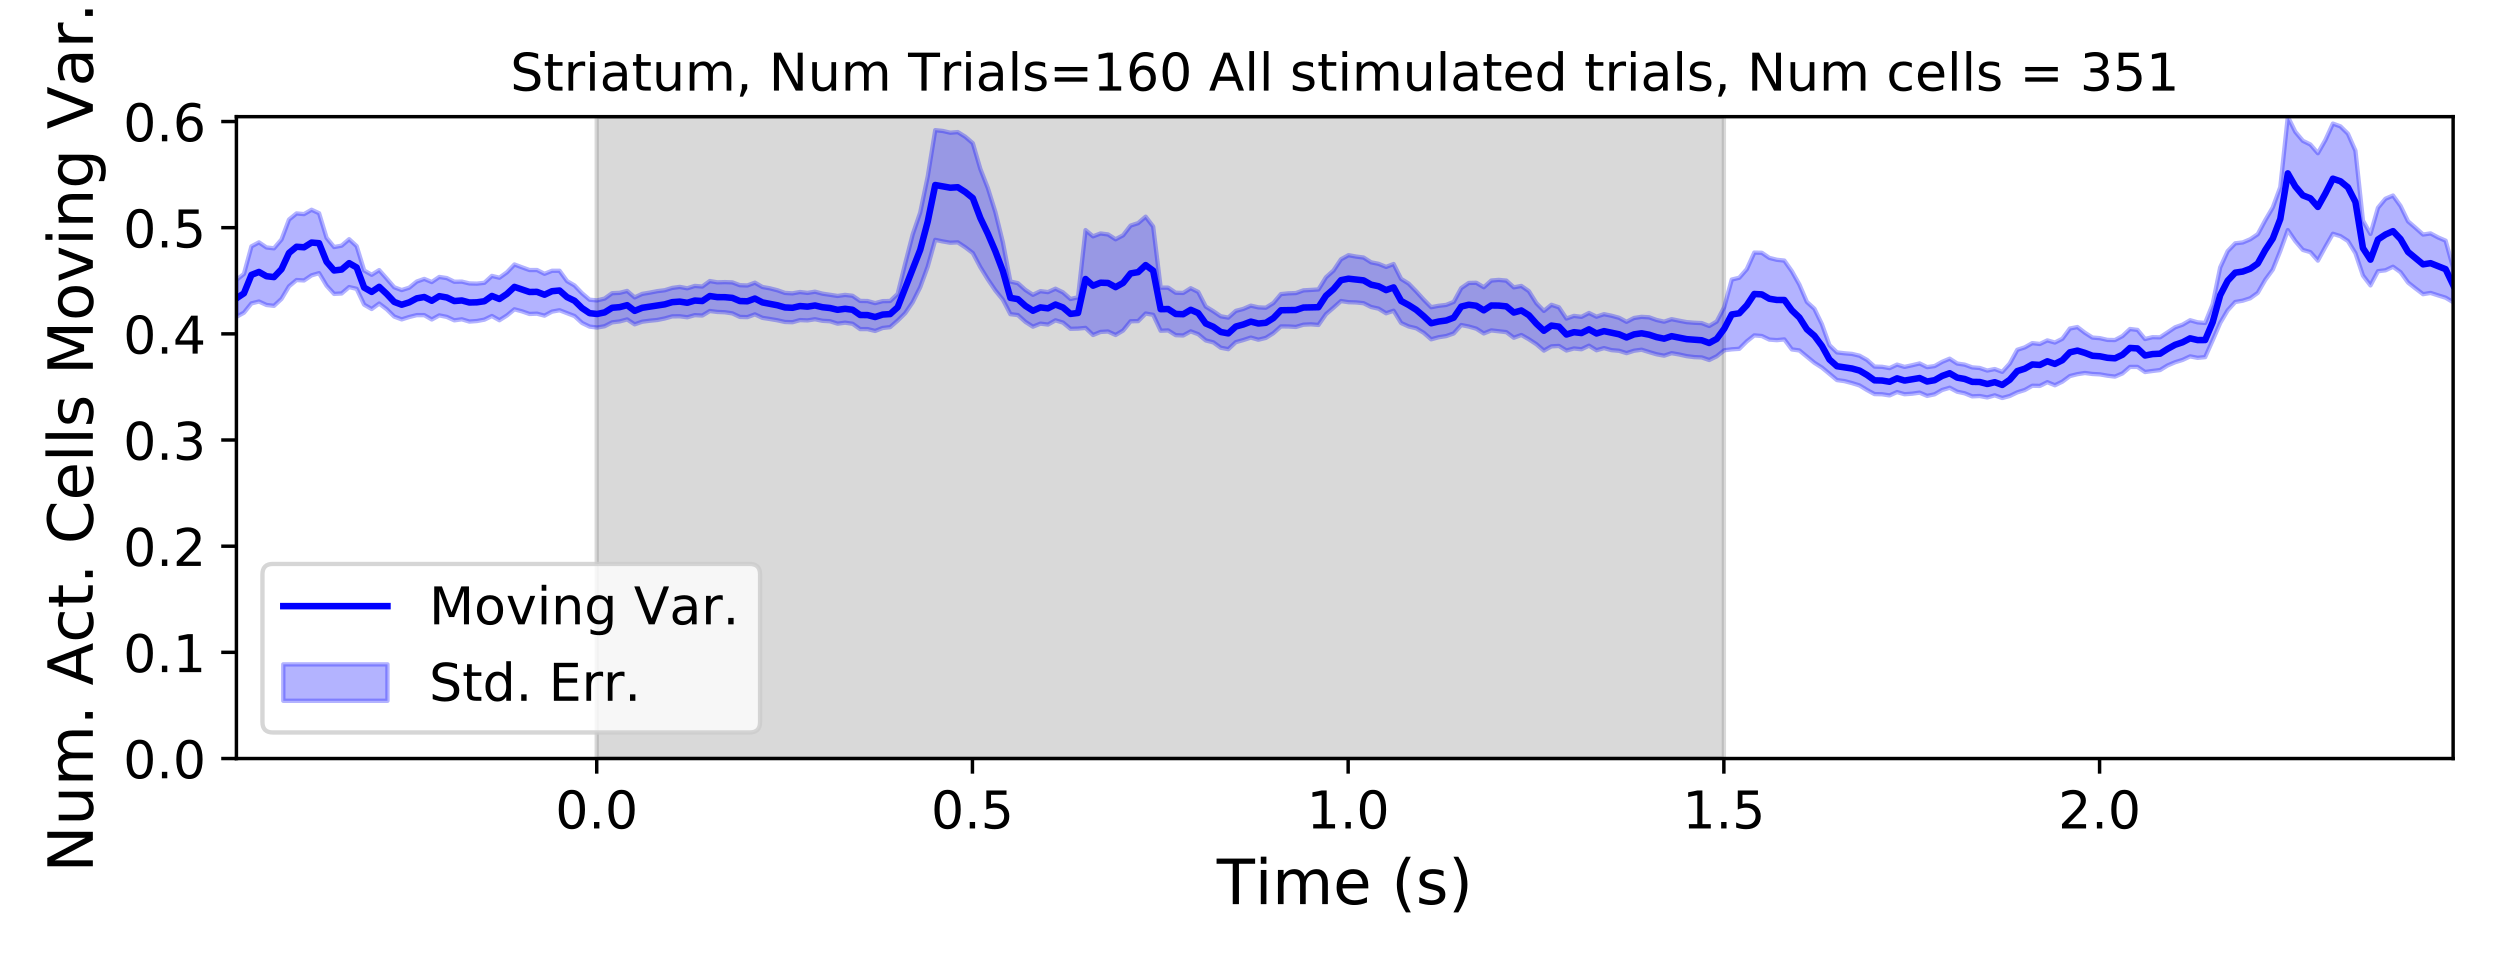<?xml version="1.0" encoding="utf-8" standalone="no"?>
<!DOCTYPE svg PUBLIC "-//W3C//DTD SVG 1.1//EN"
  "http://www.w3.org/Graphics/SVG/1.1/DTD/svg11.dtd">
<!-- Created with matplotlib (https://matplotlib.org/) -->
<svg height="223.2pt" version="1.1" viewBox="0 0 576 223.2" width="576pt" xmlns="http://www.w3.org/2000/svg" xmlns:xlink="http://www.w3.org/1999/xlink">
 <defs>
  <style type="text/css">
*{stroke-linecap:butt;stroke-linejoin:round;}
  </style>
 </defs>
 <g id="figure_1">
  <g id="patch_1">
   <path d="M 0 223.2 
L 576 223.2 
L 576 0 
L 0 0 
z
" style="fill:#ffffff;"/>
  </g>
  <g id="axes_1">
   <g id="patch_2">
    <path d="M 54.47 174.76 
L 565.2 174.76 
L 565.2 26.88 
L 54.47 26.88 
z
" style="fill:#ffffff;"/>
   </g>
   <g id="PolyCollection_1">
    <defs>
     <path d="M 137.485 -48.44 
L 137.485 -196.32 
L 397.178 -196.32 
L 397.178 -48.44 
L 397.178 -48.44 
L 137.485 -48.44 
z
" id="m741a2b5027" style="stroke:#808080;stroke-opacity:0.3;"/>
    </defs>
    <g clip-path="url(#p42aed585c5)">
     <use style="fill:#808080;fill-opacity:0.3;stroke:#808080;stroke-opacity:0.3;" x="0" xlink:href="#m741a2b5027" y="223.2"/>
    </g>
   </g>
   <g id="PolyCollection_2">
    <defs>
     <path d="M 54.47 -158.719 
L 54.47 -150.205 
L 56.201 -151.154 
L 57.933 -153.301 
L 59.664 -153.732 
L 61.395 -152.936 
L 63.126 -152.732 
L 64.858 -154.343 
L 66.589 -157.233 
L 68.32 -158.677 
L 70.052 -158.586 
L 71.783 -159.759 
L 73.514 -160.268 
L 75.245 -157.377 
L 76.977 -155.484 
L 78.708 -155.586 
L 80.439 -157.06 
L 82.171 -156.652 
L 83.902 -153.009 
L 85.633 -152.007 
L 87.364 -153.265 
L 89.096 -151.954 
L 90.827 -150.261 
L 92.558 -149.612 
L 94.29 -150.163 
L 96.021 -150.594 
L 97.752 -150.594 
L 99.483 -149.593 
L 101.215 -150.536 
L 102.946 -150.185 
L 104.677 -149.395 
L 106.409 -149.632 
L 108.14 -149.108 
L 109.871 -149.236 
L 111.603 -149.553 
L 113.334 -150.393 
L 115.065 -149.42 
L 116.796 -150.509 
L 118.528 -151.935 
L 120.259 -151.469 
L 121.99 -150.866 
L 123.722 -150.926 
L 125.453 -150.478 
L 127.184 -151.403 
L 128.915 -151.718 
L 130.647 -151.049 
L 132.378 -150.378 
L 134.109 -148.79 
L 135.841 -147.949 
L 137.572 -147.737 
L 139.303 -148.037 
L 141.034 -148.929 
L 142.766 -149.141 
L 144.497 -149.606 
L 146.228 -148.473 
L 147.96 -149.078 
L 149.691 -149.305 
L 151.422 -149.472 
L 153.153 -149.822 
L 154.885 -150.307 
L 156.616 -150.325 
L 158.347 -150.103 
L 160.079 -150.588 
L 161.81 -150.502 
L 163.541 -151.543 
L 165.272 -151.329 
L 167.004 -151.256 
L 168.735 -150.996 
L 170.466 -150.182 
L 172.198 -150.132 
L 173.929 -150.765 
L 175.66 -149.968 
L 177.391 -149.696 
L 179.123 -149.404 
L 180.854 -149.017 
L 182.585 -148.96 
L 184.317 -149.454 
L 186.048 -149.378 
L 187.779 -149.647 
L 189.51 -149.286 
L 191.242 -149.183 
L 192.973 -148.626 
L 194.704 -148.851 
L 196.436 -148.606 
L 198.167 -147.381 
L 199.898 -147.371 
L 201.629 -146.951 
L 203.361 -147.631 
L 205.092 -147.831 
L 206.823 -149.335 
L 208.555 -151.037 
L 210.286 -153.57 
L 212.017 -157.026 
L 213.749 -161.775 
L 215.48 -167.937 
L 217.211 -167.574 
L 218.942 -167.274 
L 220.674 -167.36 
L 222.405 -166.22 
L 224.136 -164.902 
L 225.868 -161.65 
L 227.599 -158.835 
L 229.33 -156.275 
L 231.061 -154.151 
L 232.793 -150.815 
L 234.524 -150.603 
L 236.255 -149.044 
L 237.987 -147.933 
L 239.718 -148.633 
L 241.449 -148.42 
L 243.18 -149.396 
L 244.912 -148.878 
L 246.643 -147.442 
L 248.374 -147.49 
L 250.106 -147.651 
L 251.837 -146.017 
L 253.568 -146.721 
L 255.299 -146.819 
L 257.031 -146.02 
L 258.762 -147.046 
L 260.493 -149.182 
L 262.225 -149.215 
L 263.956 -150.963 
L 265.687 -150.666 
L 267.418 -146.996 
L 269.15 -147.07 
L 270.881 -145.978 
L 272.612 -145.903 
L 274.344 -146.85 
L 276.075 -146.201 
L 277.806 -144.764 
L 279.537 -144.327 
L 281.269 -143.079 
L 283 -142.75 
L 284.731 -144.367 
L 286.463 -144.851 
L 288.194 -145.422 
L 289.925 -144.929 
L 291.656 -145.352 
L 293.388 -146.439 
L 295.119 -147.991 
L 296.85 -147.977 
L 298.582 -147.872 
L 300.313 -148.388 
L 302.044 -148.47 
L 303.775 -148.332 
L 305.507 -150.819 
L 307.238 -152.308 
L 308.969 -153.841 
L 310.701 -153.573 
L 312.432 -153.52 
L 314.163 -153.341 
L 315.895 -152.474 
L 317.626 -152.079 
L 319.357 -151.019 
L 321.088 -151.603 
L 322.82 -148.779 
L 324.551 -147.986 
L 326.282 -147.567 
L 328.014 -146.531 
L 329.745 -145.025 
L 331.476 -145.501 
L 333.207 -145.768 
L 334.939 -146.378 
L 336.67 -148.317 
L 338.401 -147.965 
L 340.133 -147.472 
L 341.864 -146.377 
L 343.595 -147.072 
L 345.326 -146.875 
L 347.058 -146.675 
L 348.789 -145.383 
L 350.52 -146.02 
L 352.252 -145.03 
L 353.983 -143.894 
L 355.714 -142.42 
L 357.445 -143.397 
L 359.177 -143.495 
L 360.908 -142.444 
L 362.639 -142.911 
L 364.371 -142.731 
L 366.102 -143.557 
L 367.833 -142.502 
L 369.564 -142.996 
L 371.296 -142.526 
L 373.027 -142.379 
L 374.758 -141.838 
L 376.49 -142.39 
L 378.221 -142.626 
L 379.952 -142.081 
L 381.683 -141.574 
L 383.415 -141.251 
L 385.146 -141.828 
L 386.877 -141.525 
L 388.609 -141.143 
L 390.34 -140.923 
L 392.071 -140.847 
L 393.802 -140.256 
L 395.534 -141.107 
L 397.265 -142.495 
L 398.996 -142.713 
L 400.728 -142.831 
L 402.459 -144.547 
L 404.19 -145.925 
L 405.921 -145.782 
L 407.653 -144.956 
L 409.384 -144.831 
L 411.115 -144.997 
L 412.847 -142.691 
L 414.578 -142.458 
L 416.309 -141.03 
L 418.041 -139.607 
L 419.772 -138.509 
L 421.503 -137.076 
L 423.234 -135.632 
L 424.966 -135.391 
L 426.697 -134.934 
L 428.428 -134.398 
L 430.16 -133.339 
L 431.891 -132.4 
L 433.622 -132.359 
L 435.353 -132.096 
L 437.085 -132.867 
L 438.816 -132.368 
L 440.547 -132.493 
L 442.279 -132.739 
L 444.01 -131.988 
L 445.741 -132.355 
L 447.472 -133.35 
L 449.204 -133.863 
L 450.935 -132.949 
L 452.666 -132.582 
L 454.398 -131.879 
L 456.129 -131.96 
L 457.86 -131.63 
L 459.591 -132.114 
L 461.323 -131.498 
L 463.054 -131.969 
L 464.785 -132.803 
L 466.517 -133.348 
L 468.248 -134.323 
L 469.979 -134.286 
L 471.71 -135.146 
L 473.442 -134.433 
L 475.173 -135.274 
L 476.904 -136.553 
L 478.636 -136.993 
L 480.367 -137.261 
L 482.098 -137.038 
L 483.829 -136.941 
L 485.561 -136.637 
L 487.292 -136.431 
L 489.023 -137.168 
L 490.755 -138.665 
L 492.486 -138.66 
L 494.217 -137.487 
L 495.948 -137.727 
L 497.68 -137.94 
L 499.411 -138.998 
L 501.142 -139.738 
L 502.874 -140.278 
L 504.605 -141.089 
L 506.336 -140.751 
L 508.067 -140.921 
L 509.799 -144.787 
L 511.53 -148.785 
L 513.261 -151.714 
L 514.993 -153.618 
L 516.724 -153.922 
L 518.455 -154.481 
L 520.187 -155.731 
L 521.918 -158.727 
L 523.649 -161.081 
L 525.38 -165.39 
L 527.112 -170.184 
L 528.843 -167.65 
L 530.574 -165.616 
L 532.306 -165.118 
L 534.037 -163.155 
L 535.768 -166.319 
L 537.499 -169.337 
L 539.231 -168.792 
L 540.962 -167.68 
L 542.693 -164.858 
L 544.425 -159.709 
L 546.156 -157.449 
L 547.887 -160.713 
L 549.618 -160.925 
L 551.35 -161.745 
L 553.081 -160.493 
L 554.812 -158.11 
L 556.544 -156.738 
L 558.275 -155.423 
L 560.006 -155.707 
L 561.737 -155.149 
L 563.469 -154.61 
L 565.2 -153.584 
L 565.2 -161.519 
L 565.2 -161.519 
L 563.469 -167.749 
L 561.737 -168.497 
L 560.006 -169.419 
L 558.275 -169.164 
L 556.544 -170.711 
L 554.812 -172.205 
L 553.081 -175.757 
L 551.35 -178.147 
L 549.618 -177.413 
L 547.887 -175.337 
L 546.156 -169.306 
L 544.425 -172.355 
L 542.693 -188.467 
L 540.962 -192.385 
L 539.231 -194.087 
L 537.499 -194.722 
L 535.768 -190.94 
L 534.037 -187.899 
L 532.306 -189.913 
L 530.574 -190.755 
L 528.843 -192.823 
L 527.112 -196.32 
L 525.38 -180.1 
L 523.649 -175.403 
L 521.918 -172.464 
L 520.187 -169.239 
L 518.455 -168.07 
L 516.724 -167.34 
L 514.993 -167.138 
L 513.261 -165.33 
L 511.53 -161.581 
L 509.799 -153.114 
L 508.067 -148.791 
L 506.336 -148.932 
L 504.605 -149.415 
L 502.874 -148.4 
L 501.142 -147.783 
L 499.411 -146.623 
L 497.68 -145.48 
L 495.948 -145.513 
L 494.217 -145.093 
L 492.486 -147.184 
L 490.755 -147.4 
L 489.023 -145.772 
L 487.292 -144.854 
L 485.561 -144.885 
L 483.829 -145.287 
L 482.098 -145.426 
L 480.367 -146.533 
L 478.636 -147.849 
L 476.904 -147.506 
L 475.173 -145.149 
L 473.442 -144.281 
L 471.71 -144.776 
L 469.979 -143.95 
L 468.248 -144.146 
L 466.517 -143.167 
L 464.785 -142.604 
L 463.054 -139.454 
L 461.323 -137.528 
L 459.591 -138.173 
L 457.86 -137.824 
L 456.129 -138.417 
L 454.398 -138.558 
L 452.666 -139.185 
L 450.935 -139.445 
L 449.204 -140.559 
L 447.472 -139.833 
L 445.741 -138.857 
L 444.01 -138.61 
L 442.279 -139.462 
L 440.547 -139.05 
L 438.816 -138.666 
L 437.085 -139.195 
L 435.353 -138.382 
L 433.622 -138.691 
L 431.891 -138.74 
L 430.16 -140.273 
L 428.428 -141.249 
L 426.697 -141.659 
L 424.966 -141.805 
L 423.234 -142.012 
L 421.503 -143.674 
L 419.772 -148.499 
L 418.041 -152.056 
L 416.309 -153.633 
L 414.578 -157.638 
L 412.847 -160.701 
L 411.115 -163.16 
L 409.384 -163.345 
L 407.653 -163.784 
L 405.921 -164.964 
L 404.19 -165.005 
L 402.459 -161.182 
L 400.728 -159.207 
L 398.996 -158.79 
L 397.265 -152.437 
L 395.534 -149.123 
L 393.802 -148.093 
L 392.071 -148.76 
L 390.34 -148.843 
L 388.609 -148.981 
L 386.877 -149.312 
L 385.146 -149.665 
L 383.415 -149.089 
L 381.683 -149.474 
L 379.952 -150.094 
L 378.221 -150.2 
L 376.49 -149.936 
L 374.758 -149.056 
L 373.027 -149.983 
L 371.296 -150.456 
L 369.564 -150.815 
L 367.833 -150.23 
L 366.102 -151.089 
L 364.371 -150.197 
L 362.639 -150.42 
L 360.908 -149.807 
L 359.177 -152.394 
L 357.445 -152.976 
L 355.714 -151.57 
L 353.983 -153.347 
L 352.252 -156.116 
L 350.52 -157.32 
L 348.789 -156.994 
L 347.058 -158.549 
L 345.326 -158.711 
L 343.595 -158.563 
L 341.864 -157.022 
L 340.133 -158.051 
L 338.401 -158.008 
L 336.67 -156.818 
L 334.939 -153.646 
L 333.207 -152.95 
L 331.476 -152.745 
L 329.745 -152.422 
L 328.014 -154.176 
L 326.282 -156.086 
L 324.551 -157.86 
L 322.82 -158.939 
L 321.088 -162.364 
L 319.357 -161.705 
L 317.626 -162.413 
L 315.895 -162.764 
L 314.163 -163.864 
L 312.432 -164.09 
L 310.701 -164.406 
L 308.969 -163.46 
L 307.238 -160.861 
L 305.507 -159.321 
L 303.775 -156.513 
L 302.044 -156.4 
L 300.313 -156.303 
L 298.582 -155.68 
L 296.85 -155.614 
L 295.119 -155.438 
L 293.388 -153.387 
L 291.656 -152.304 
L 289.925 -152.386 
L 288.194 -152.779 
L 286.463 -152.026 
L 284.731 -151.572 
L 283 -150.024 
L 281.269 -150.328 
L 279.537 -151.507 
L 277.806 -152.56 
L 276.075 -155.927 
L 274.344 -156.793 
L 272.612 -155.704 
L 270.881 -155.754 
L 269.15 -156.922 
L 267.418 -156.926 
L 265.687 -171.007 
L 263.956 -173.276 
L 262.225 -171.79 
L 260.493 -171.232 
L 258.762 -168.991 
L 257.031 -168.067 
L 255.299 -169.186 
L 253.568 -169.411 
L 251.837 -168.746 
L 250.106 -170.182 
L 248.374 -154.702 
L 246.643 -154.31 
L 244.912 -155.84 
L 243.18 -156.684 
L 241.449 -155.896 
L 239.718 -156.12 
L 237.987 -155.275 
L 236.255 -156.403 
L 234.524 -157.95 
L 232.793 -158.337 
L 231.061 -167.363 
L 229.33 -174.355 
L 227.599 -179.868 
L 225.868 -184.3 
L 224.136 -190.205 
L 222.405 -191.695 
L 220.674 -192.769 
L 218.942 -192.626 
L 217.211 -193.028 
L 215.48 -193.213 
L 213.749 -182.544 
L 212.017 -174.24 
L 210.286 -169.195 
L 208.555 -162.469 
L 206.823 -155.471 
L 205.092 -153.846 
L 203.361 -153.816 
L 201.629 -153.362 
L 199.898 -153.835 
L 198.167 -153.871 
L 196.436 -155.054 
L 194.704 -155.256 
L 192.973 -155.009 
L 191.242 -155.281 
L 189.51 -155.541 
L 187.779 -155.992 
L 186.048 -155.715 
L 184.317 -155.923 
L 182.585 -155.609 
L 180.854 -155.714 
L 179.123 -156.321 
L 177.391 -156.767 
L 175.66 -157.079 
L 173.929 -158.071 
L 172.198 -157.43 
L 170.466 -157.489 
L 168.735 -158.142 
L 167.004 -158.201 
L 165.272 -158.151 
L 163.541 -158.448 
L 161.81 -157.183 
L 160.079 -157.323 
L 158.347 -156.772 
L 156.616 -157.099 
L 154.885 -156.862 
L 153.153 -156.329 
L 151.422 -156.113 
L 149.691 -155.775 
L 147.96 -155.486 
L 146.228 -154.679 
L 144.497 -156.167 
L 142.766 -155.729 
L 141.034 -155.65 
L 139.303 -154.407 
L 137.572 -153.986 
L 135.841 -154.146 
L 134.109 -155.628 
L 132.378 -157.425 
L 130.647 -158.433 
L 128.915 -160.819 
L 127.184 -160.812 
L 125.453 -160.117 
L 123.722 -160.988 
L 121.99 -160.985 
L 120.259 -161.615 
L 118.528 -162.263 
L 116.796 -160.453 
L 115.065 -159.214 
L 113.334 -159.631 
L 111.603 -158.042 
L 109.871 -157.855 
L 108.14 -157.901 
L 106.409 -158.316 
L 104.677 -158.286 
L 102.946 -159.127 
L 101.215 -159.391 
L 99.483 -158.217 
L 97.752 -158.937 
L 96.021 -158.328 
L 94.29 -156.917 
L 92.558 -156.372 
L 90.827 -157.009 
L 89.096 -159.013 
L 87.364 -160.962 
L 85.633 -159.888 
L 83.902 -160.881 
L 82.171 -166.495 
L 80.439 -168.085 
L 78.708 -166.598 
L 76.977 -166.279 
L 75.245 -168.395 
L 73.514 -174.073 
L 71.783 -174.871 
L 70.052 -173.87 
L 68.32 -174.023 
L 66.589 -172.607 
L 64.858 -168.021 
L 63.126 -165.986 
L 61.395 -166.185 
L 59.664 -167.357 
L 57.933 -166.437 
L 56.201 -160.083 
L 54.47 -158.719 
z
" id="m5217e36da1" style="stroke:#0000ff;stroke-opacity:0.3;"/>
    </defs>
    <g clip-path="url(#p42aed585c5)">
     <use style="fill:#0000ff;fill-opacity:0.3;stroke:#0000ff;stroke-opacity:0.3;" x="0" xlink:href="#m5217e36da1" y="223.2"/>
    </g>
   </g>
   <g id="matplotlib.axis_1">
    <g id="xtick_1">
     <g id="line2d_1">
      <defs>
       <path d="M 0 0 
L 0 3.5 
" id="m89ed68bdd4" style="stroke:#000000;stroke-width:0.8;"/>
      </defs>
      <g>
       <use style="stroke:#000000;stroke-width:0.8;" x="137.485" xlink:href="#m89ed68bdd4" y="174.76"/>
      </g>
     </g>
     <g id="text_1">
      <!-- 0.0 -->
      <defs>
       <path d="M 31.781 66.406 
Q 24.172 66.406 20.328 58.906 
Q 16.5 51.422 16.5 36.375 
Q 16.5 21.391 20.328 13.891 
Q 24.172 6.391 31.781 6.391 
Q 39.453 6.391 43.281 13.891 
Q 47.125 21.391 47.125 36.375 
Q 47.125 51.422 43.281 58.906 
Q 39.453 66.406 31.781 66.406 
z
M 31.781 74.219 
Q 44.047 74.219 50.516 64.516 
Q 56.984 54.828 56.984 36.375 
Q 56.984 17.969 50.516 8.266 
Q 44.047 -1.422 31.781 -1.422 
Q 19.531 -1.422 13.062 8.266 
Q 6.594 17.969 6.594 36.375 
Q 6.594 54.828 13.062 64.516 
Q 19.531 74.219 31.781 74.219 
z
" id="DejaVuSans-48"/>
       <path d="M 10.688 12.406 
L 21 12.406 
L 21 0 
L 10.688 0 
z
" id="DejaVuSans-46"/>
      </defs>
      <g transform="translate(127.943 190.878)scale(0.12 -0.12)">
       <use xlink:href="#DejaVuSans-48"/>
       <use x="63.623" xlink:href="#DejaVuSans-46"/>
       <use x="95.41" xlink:href="#DejaVuSans-48"/>
      </g>
     </g>
    </g>
    <g id="xtick_2">
     <g id="line2d_2">
      <g>
       <use style="stroke:#000000;stroke-width:0.8;" x="224.05" xlink:href="#m89ed68bdd4" y="174.76"/>
      </g>
     </g>
     <g id="text_2">
      <!-- 0.5 -->
      <defs>
       <path d="M 10.797 72.906 
L 49.516 72.906 
L 49.516 64.594 
L 19.828 64.594 
L 19.828 46.734 
Q 21.969 47.469 24.109 47.828 
Q 26.266 48.188 28.422 48.188 
Q 40.625 48.188 47.75 41.5 
Q 54.891 34.812 54.891 23.391 
Q 54.891 11.625 47.562 5.094 
Q 40.234 -1.422 26.906 -1.422 
Q 22.312 -1.422 17.547 -0.641 
Q 12.797 0.141 7.719 1.703 
L 7.719 11.625 
Q 12.109 9.234 16.797 8.062 
Q 21.484 6.891 26.703 6.891 
Q 35.156 6.891 40.078 11.328 
Q 45.016 15.766 45.016 23.391 
Q 45.016 31 40.078 35.438 
Q 35.156 39.891 26.703 39.891 
Q 22.75 39.891 18.812 39.016 
Q 14.891 38.141 10.797 36.281 
z
" id="DejaVuSans-53"/>
      </defs>
      <g transform="translate(214.508 190.878)scale(0.12 -0.12)">
       <use xlink:href="#DejaVuSans-48"/>
       <use x="63.623" xlink:href="#DejaVuSans-46"/>
       <use x="95.41" xlink:href="#DejaVuSans-53"/>
      </g>
     </g>
    </g>
    <g id="xtick_3">
     <g id="line2d_3">
      <g>
       <use style="stroke:#000000;stroke-width:0.8;" x="310.614" xlink:href="#m89ed68bdd4" y="174.76"/>
      </g>
     </g>
     <g id="text_3">
      <!-- 1.0 -->
      <defs>
       <path d="M 12.406 8.297 
L 28.516 8.297 
L 28.516 63.922 
L 10.984 60.406 
L 10.984 69.391 
L 28.422 72.906 
L 38.281 72.906 
L 38.281 8.297 
L 54.391 8.297 
L 54.391 0 
L 12.406 0 
z
" id="DejaVuSans-49"/>
      </defs>
      <g transform="translate(301.072 190.878)scale(0.12 -0.12)">
       <use xlink:href="#DejaVuSans-49"/>
       <use x="63.623" xlink:href="#DejaVuSans-46"/>
       <use x="95.41" xlink:href="#DejaVuSans-48"/>
      </g>
     </g>
    </g>
    <g id="xtick_4">
     <g id="line2d_4">
      <g>
       <use style="stroke:#000000;stroke-width:0.8;" x="397.178" xlink:href="#m89ed68bdd4" y="174.76"/>
      </g>
     </g>
     <g id="text_4">
      <!-- 1.5 -->
      <g transform="translate(387.637 190.878)scale(0.12 -0.12)">
       <use xlink:href="#DejaVuSans-49"/>
       <use x="63.623" xlink:href="#DejaVuSans-46"/>
       <use x="95.41" xlink:href="#DejaVuSans-53"/>
      </g>
     </g>
    </g>
    <g id="xtick_5">
     <g id="line2d_5">
      <g>
       <use style="stroke:#000000;stroke-width:0.8;" x="483.743" xlink:href="#m89ed68bdd4" y="174.76"/>
      </g>
     </g>
     <g id="text_5">
      <!-- 2.0 -->
      <defs>
       <path d="M 19.188 8.297 
L 53.609 8.297 
L 53.609 0 
L 7.328 0 
L 7.328 8.297 
Q 12.938 14.109 22.625 23.891 
Q 32.328 33.688 34.812 36.531 
Q 39.547 41.844 41.422 45.531 
Q 43.312 49.219 43.312 52.781 
Q 43.312 58.594 39.234 62.25 
Q 35.156 65.922 28.609 65.922 
Q 23.969 65.922 18.812 64.312 
Q 13.672 62.703 7.812 59.422 
L 7.812 69.391 
Q 13.766 71.781 18.938 73 
Q 24.125 74.219 28.422 74.219 
Q 39.75 74.219 46.484 68.547 
Q 53.219 62.891 53.219 53.422 
Q 53.219 48.922 51.531 44.891 
Q 49.859 40.875 45.406 35.406 
Q 44.188 33.984 37.641 27.219 
Q 31.109 20.453 19.188 8.297 
z
" id="DejaVuSans-50"/>
      </defs>
      <g transform="translate(474.201 190.878)scale(0.12 -0.12)">
       <use xlink:href="#DejaVuSans-50"/>
       <use x="63.623" xlink:href="#DejaVuSans-46"/>
       <use x="95.41" xlink:href="#DejaVuSans-48"/>
      </g>
     </g>
    </g>
    <g id="text_6">
     <!-- Time (s) -->
     <defs>
      <path d="M -0.297 72.906 
L 61.375 72.906 
L 61.375 64.594 
L 35.5 64.594 
L 35.5 0 
L 25.594 0 
L 25.594 64.594 
L -0.297 64.594 
z
" id="DejaVuSans-84"/>
      <path d="M 9.422 54.688 
L 18.406 54.688 
L 18.406 0 
L 9.422 0 
z
M 9.422 75.984 
L 18.406 75.984 
L 18.406 64.594 
L 9.422 64.594 
z
" id="DejaVuSans-105"/>
      <path d="M 52 44.188 
Q 55.375 50.25 60.062 53.125 
Q 64.75 56 71.094 56 
Q 79.641 56 84.281 50.016 
Q 88.922 44.047 88.922 33.016 
L 88.922 0 
L 79.891 0 
L 79.891 32.719 
Q 79.891 40.578 77.094 44.375 
Q 74.312 48.188 68.609 48.188 
Q 61.625 48.188 57.562 43.547 
Q 53.516 38.922 53.516 30.906 
L 53.516 0 
L 44.484 0 
L 44.484 32.719 
Q 44.484 40.625 41.703 44.406 
Q 38.922 48.188 33.109 48.188 
Q 26.219 48.188 22.156 43.531 
Q 18.109 38.875 18.109 30.906 
L 18.109 0 
L 9.078 0 
L 9.078 54.688 
L 18.109 54.688 
L 18.109 46.188 
Q 21.188 51.219 25.484 53.609 
Q 29.781 56 35.688 56 
Q 41.656 56 45.828 52.969 
Q 50 49.953 52 44.188 
z
" id="DejaVuSans-109"/>
      <path d="M 56.203 29.594 
L 56.203 25.203 
L 14.891 25.203 
Q 15.484 15.922 20.484 11.062 
Q 25.484 6.203 34.422 6.203 
Q 39.594 6.203 44.453 7.469 
Q 49.312 8.734 54.109 11.281 
L 54.109 2.781 
Q 49.266 0.734 44.188 -0.344 
Q 39.109 -1.422 33.891 -1.422 
Q 20.797 -1.422 13.156 6.188 
Q 5.516 13.812 5.516 26.812 
Q 5.516 40.234 12.766 48.109 
Q 20.016 56 32.328 56 
Q 43.359 56 49.781 48.891 
Q 56.203 41.797 56.203 29.594 
z
M 47.219 32.234 
Q 47.125 39.594 43.094 43.984 
Q 39.062 48.391 32.422 48.391 
Q 24.906 48.391 20.391 44.141 
Q 15.875 39.891 15.188 32.172 
z
" id="DejaVuSans-101"/>
      <path id="DejaVuSans-32"/>
      <path d="M 31 75.875 
Q 24.469 64.656 21.281 53.656 
Q 18.109 42.672 18.109 31.391 
Q 18.109 20.125 21.312 9.062 
Q 24.516 -2 31 -13.188 
L 23.188 -13.188 
Q 15.875 -1.703 12.234 9.375 
Q 8.594 20.453 8.594 31.391 
Q 8.594 42.281 12.203 53.312 
Q 15.828 64.359 23.188 75.875 
z
" id="DejaVuSans-40"/>
      <path d="M 44.281 53.078 
L 44.281 44.578 
Q 40.484 46.531 36.375 47.5 
Q 32.281 48.484 27.875 48.484 
Q 21.188 48.484 17.844 46.438 
Q 14.5 44.391 14.5 40.281 
Q 14.5 37.156 16.891 35.375 
Q 19.281 33.594 26.516 31.984 
L 29.594 31.297 
Q 39.156 29.25 43.188 25.516 
Q 47.219 21.781 47.219 15.094 
Q 47.219 7.469 41.188 3.016 
Q 35.156 -1.422 24.609 -1.422 
Q 20.219 -1.422 15.453 -0.562 
Q 10.688 0.297 5.422 2 
L 5.422 11.281 
Q 10.406 8.688 15.234 7.391 
Q 20.062 6.109 24.812 6.109 
Q 31.156 6.109 34.562 8.281 
Q 37.984 10.453 37.984 14.406 
Q 37.984 18.062 35.516 20.016 
Q 33.062 21.969 24.703 23.781 
L 21.578 24.516 
Q 13.234 26.266 9.516 29.906 
Q 5.812 33.547 5.812 39.891 
Q 5.812 47.609 11.281 51.797 
Q 16.75 56 26.812 56 
Q 31.781 56 36.172 55.266 
Q 40.578 54.547 44.281 53.078 
z
" id="DejaVuSans-115"/>
      <path d="M 8.016 75.875 
L 15.828 75.875 
Q 23.141 64.359 26.781 53.312 
Q 30.422 42.281 30.422 31.391 
Q 30.422 20.453 26.781 9.375 
Q 23.141 -1.703 15.828 -13.188 
L 8.016 -13.188 
Q 14.5 -2 17.703 9.062 
Q 20.906 20.125 20.906 31.391 
Q 20.906 42.672 17.703 53.656 
Q 14.5 64.656 8.016 75.875 
z
" id="DejaVuSans-41"/>
     </defs>
     <g transform="translate(280.34 208.315)scale(0.144 -0.144)">
      <use xlink:href="#DejaVuSans-84"/>
      <use x="61.037" xlink:href="#DejaVuSans-105"/>
      <use x="88.82" xlink:href="#DejaVuSans-109"/>
      <use x="186.232" xlink:href="#DejaVuSans-101"/>
      <use x="247.756" xlink:href="#DejaVuSans-32"/>
      <use x="279.543" xlink:href="#DejaVuSans-40"/>
      <use x="318.557" xlink:href="#DejaVuSans-115"/>
      <use x="370.656" xlink:href="#DejaVuSans-41"/>
     </g>
    </g>
   </g>
   <g id="matplotlib.axis_2">
    <g id="ytick_1">
     <g id="line2d_6">
      <defs>
       <path d="M 0 0 
L -3.5 0 
" id="m9d356a1bc1" style="stroke:#000000;stroke-width:0.8;"/>
      </defs>
      <g>
       <use style="stroke:#000000;stroke-width:0.8;" x="54.47" xlink:href="#m9d356a1bc1" y="174.76"/>
      </g>
     </g>
     <g id="text_7">
      <!-- 0.0 -->
      <g transform="translate(28.386 179.319)scale(0.12 -0.12)">
       <use xlink:href="#DejaVuSans-48"/>
       <use x="63.623" xlink:href="#DejaVuSans-46"/>
       <use x="95.41" xlink:href="#DejaVuSans-48"/>
      </g>
     </g>
    </g>
    <g id="ytick_2">
     <g id="line2d_7">
      <g>
       <use style="stroke:#000000;stroke-width:0.8;" x="54.47" xlink:href="#m9d356a1bc1" y="150.299"/>
      </g>
     </g>
     <g id="text_8">
      <!-- 0.1 -->
      <g transform="translate(28.386 154.858)scale(0.12 -0.12)">
       <use xlink:href="#DejaVuSans-48"/>
       <use x="63.623" xlink:href="#DejaVuSans-46"/>
       <use x="95.41" xlink:href="#DejaVuSans-49"/>
      </g>
     </g>
    </g>
    <g id="ytick_3">
     <g id="line2d_8">
      <g>
       <use style="stroke:#000000;stroke-width:0.8;" x="54.47" xlink:href="#m9d356a1bc1" y="125.838"/>
      </g>
     </g>
     <g id="text_9">
      <!-- 0.2 -->
      <g transform="translate(28.386 130.397)scale(0.12 -0.12)">
       <use xlink:href="#DejaVuSans-48"/>
       <use x="63.623" xlink:href="#DejaVuSans-46"/>
       <use x="95.41" xlink:href="#DejaVuSans-50"/>
      </g>
     </g>
    </g>
    <g id="ytick_4">
     <g id="line2d_9">
      <g>
       <use style="stroke:#000000;stroke-width:0.8;" x="54.47" xlink:href="#m9d356a1bc1" y="101.377"/>
      </g>
     </g>
     <g id="text_10">
      <!-- 0.3 -->
      <defs>
       <path d="M 40.578 39.312 
Q 47.656 37.797 51.625 33 
Q 55.609 28.219 55.609 21.188 
Q 55.609 10.406 48.188 4.484 
Q 40.766 -1.422 27.094 -1.422 
Q 22.516 -1.422 17.656 -0.516 
Q 12.797 0.391 7.625 2.203 
L 7.625 11.719 
Q 11.719 9.328 16.594 8.109 
Q 21.484 6.891 26.812 6.891 
Q 36.078 6.891 40.938 10.547 
Q 45.797 14.203 45.797 21.188 
Q 45.797 27.641 41.281 31.266 
Q 36.766 34.906 28.719 34.906 
L 20.219 34.906 
L 20.219 43.016 
L 29.109 43.016 
Q 36.375 43.016 40.234 45.922 
Q 44.094 48.828 44.094 54.297 
Q 44.094 59.906 40.109 62.906 
Q 36.141 65.922 28.719 65.922 
Q 24.656 65.922 20.016 65.031 
Q 15.375 64.156 9.812 62.312 
L 9.812 71.094 
Q 15.438 72.656 20.344 73.438 
Q 25.25 74.219 29.594 74.219 
Q 40.828 74.219 47.359 69.109 
Q 53.906 64.016 53.906 55.328 
Q 53.906 49.266 50.438 45.094 
Q 46.969 40.922 40.578 39.312 
z
" id="DejaVuSans-51"/>
      </defs>
      <g transform="translate(28.386 105.936)scale(0.12 -0.12)">
       <use xlink:href="#DejaVuSans-48"/>
       <use x="63.623" xlink:href="#DejaVuSans-46"/>
       <use x="95.41" xlink:href="#DejaVuSans-51"/>
      </g>
     </g>
    </g>
    <g id="ytick_5">
     <g id="line2d_10">
      <g>
       <use style="stroke:#000000;stroke-width:0.8;" x="54.47" xlink:href="#m9d356a1bc1" y="76.917"/>
      </g>
     </g>
     <g id="text_11">
      <!-- 0.4 -->
      <defs>
       <path d="M 37.797 64.312 
L 12.891 25.391 
L 37.797 25.391 
z
M 35.203 72.906 
L 47.609 72.906 
L 47.609 25.391 
L 58.016 25.391 
L 58.016 17.188 
L 47.609 17.188 
L 47.609 0 
L 37.797 0 
L 37.797 17.188 
L 4.891 17.188 
L 4.891 26.703 
z
" id="DejaVuSans-52"/>
      </defs>
      <g transform="translate(28.386 81.476)scale(0.12 -0.12)">
       <use xlink:href="#DejaVuSans-48"/>
       <use x="63.623" xlink:href="#DejaVuSans-46"/>
       <use x="95.41" xlink:href="#DejaVuSans-52"/>
      </g>
     </g>
    </g>
    <g id="ytick_6">
     <g id="line2d_11">
      <g>
       <use style="stroke:#000000;stroke-width:0.8;" x="54.47" xlink:href="#m9d356a1bc1" y="52.456"/>
      </g>
     </g>
     <g id="text_12">
      <!-- 0.5 -->
      <g transform="translate(28.386 57.015)scale(0.12 -0.12)">
       <use xlink:href="#DejaVuSans-48"/>
       <use x="63.623" xlink:href="#DejaVuSans-46"/>
       <use x="95.41" xlink:href="#DejaVuSans-53"/>
      </g>
     </g>
    </g>
    <g id="ytick_7">
     <g id="line2d_12">
      <g>
       <use style="stroke:#000000;stroke-width:0.8;" x="54.47" xlink:href="#m9d356a1bc1" y="27.995"/>
      </g>
     </g>
     <g id="text_13">
      <!-- 0.6 -->
      <defs>
       <path d="M 33.016 40.375 
Q 26.375 40.375 22.484 35.828 
Q 18.609 31.297 18.609 23.391 
Q 18.609 15.531 22.484 10.953 
Q 26.375 6.391 33.016 6.391 
Q 39.656 6.391 43.531 10.953 
Q 47.406 15.531 47.406 23.391 
Q 47.406 31.297 43.531 35.828 
Q 39.656 40.375 33.016 40.375 
z
M 52.594 71.297 
L 52.594 62.312 
Q 48.875 64.062 45.094 64.984 
Q 41.312 65.922 37.594 65.922 
Q 27.828 65.922 22.672 59.328 
Q 17.531 52.734 16.797 39.406 
Q 19.672 43.656 24.016 45.922 
Q 28.375 48.188 33.594 48.188 
Q 44.578 48.188 50.953 41.516 
Q 57.328 34.859 57.328 23.391 
Q 57.328 12.156 50.688 5.359 
Q 44.047 -1.422 33.016 -1.422 
Q 20.359 -1.422 13.672 8.266 
Q 6.984 17.969 6.984 36.375 
Q 6.984 53.656 15.188 63.938 
Q 23.391 74.219 37.203 74.219 
Q 40.922 74.219 44.703 73.484 
Q 48.484 72.75 52.594 71.297 
z
" id="DejaVuSans-54"/>
      </defs>
      <g transform="translate(28.386 32.554)scale(0.12 -0.12)">
       <use xlink:href="#DejaVuSans-48"/>
       <use x="63.623" xlink:href="#DejaVuSans-46"/>
       <use x="95.41" xlink:href="#DejaVuSans-54"/>
      </g>
     </g>
    </g>
    <g id="text_14">
     <!-- Num. Act. Cells Moving Var. -->
     <defs>
      <path d="M 9.812 72.906 
L 23.094 72.906 
L 55.422 11.922 
L 55.422 72.906 
L 64.984 72.906 
L 64.984 0 
L 51.703 0 
L 19.391 60.984 
L 19.391 0 
L 9.812 0 
z
" id="DejaVuSans-78"/>
      <path d="M 8.5 21.578 
L 8.5 54.688 
L 17.484 54.688 
L 17.484 21.922 
Q 17.484 14.156 20.5 10.266 
Q 23.531 6.391 29.594 6.391 
Q 36.859 6.391 41.078 11.031 
Q 45.312 15.672 45.312 23.688 
L 45.312 54.688 
L 54.297 54.688 
L 54.297 0 
L 45.312 0 
L 45.312 8.406 
Q 42.047 3.422 37.719 1 
Q 33.406 -1.422 27.688 -1.422 
Q 18.266 -1.422 13.375 4.438 
Q 8.5 10.297 8.5 21.578 
z
M 31.109 56 
z
" id="DejaVuSans-117"/>
      <path d="M 34.188 63.188 
L 20.797 26.906 
L 47.609 26.906 
z
M 28.609 72.906 
L 39.797 72.906 
L 67.578 0 
L 57.328 0 
L 50.688 18.703 
L 17.828 18.703 
L 11.188 0 
L 0.781 0 
z
" id="DejaVuSans-65"/>
      <path d="M 48.781 52.594 
L 48.781 44.188 
Q 44.969 46.297 41.141 47.344 
Q 37.312 48.391 33.406 48.391 
Q 24.656 48.391 19.812 42.844 
Q 14.984 37.312 14.984 27.297 
Q 14.984 17.281 19.812 11.734 
Q 24.656 6.203 33.406 6.203 
Q 37.312 6.203 41.141 7.25 
Q 44.969 8.297 48.781 10.406 
L 48.781 2.094 
Q 45.016 0.344 40.984 -0.531 
Q 36.969 -1.422 32.422 -1.422 
Q 20.062 -1.422 12.781 6.344 
Q 5.516 14.109 5.516 27.297 
Q 5.516 40.672 12.859 48.328 
Q 20.219 56 33.016 56 
Q 37.156 56 41.109 55.141 
Q 45.062 54.297 48.781 52.594 
z
" id="DejaVuSans-99"/>
      <path d="M 18.312 70.219 
L 18.312 54.688 
L 36.812 54.688 
L 36.812 47.703 
L 18.312 47.703 
L 18.312 18.016 
Q 18.312 11.328 20.141 9.422 
Q 21.969 7.516 27.594 7.516 
L 36.812 7.516 
L 36.812 0 
L 27.594 0 
Q 17.188 0 13.234 3.875 
Q 9.281 7.766 9.281 18.016 
L 9.281 47.703 
L 2.688 47.703 
L 2.688 54.688 
L 9.281 54.688 
L 9.281 70.219 
z
" id="DejaVuSans-116"/>
      <path d="M 64.406 67.281 
L 64.406 56.891 
Q 59.422 61.531 53.781 63.812 
Q 48.141 66.109 41.797 66.109 
Q 29.297 66.109 22.656 58.469 
Q 16.016 50.828 16.016 36.375 
Q 16.016 21.969 22.656 14.328 
Q 29.297 6.688 41.797 6.688 
Q 48.141 6.688 53.781 8.984 
Q 59.422 11.281 64.406 15.922 
L 64.406 5.609 
Q 59.234 2.094 53.438 0.328 
Q 47.656 -1.422 41.219 -1.422 
Q 24.656 -1.422 15.125 8.703 
Q 5.609 18.844 5.609 36.375 
Q 5.609 53.953 15.125 64.078 
Q 24.656 74.219 41.219 74.219 
Q 47.75 74.219 53.531 72.484 
Q 59.328 70.75 64.406 67.281 
z
" id="DejaVuSans-67"/>
      <path d="M 9.422 75.984 
L 18.406 75.984 
L 18.406 0 
L 9.422 0 
z
" id="DejaVuSans-108"/>
      <path d="M 9.812 72.906 
L 24.516 72.906 
L 43.109 23.297 
L 61.812 72.906 
L 76.516 72.906 
L 76.516 0 
L 66.891 0 
L 66.891 64.016 
L 48.094 14.016 
L 38.188 14.016 
L 19.391 64.016 
L 19.391 0 
L 9.812 0 
z
" id="DejaVuSans-77"/>
      <path d="M 30.609 48.391 
Q 23.391 48.391 19.188 42.75 
Q 14.984 37.109 14.984 27.297 
Q 14.984 17.484 19.156 11.844 
Q 23.344 6.203 30.609 6.203 
Q 37.797 6.203 41.984 11.859 
Q 46.188 17.531 46.188 27.297 
Q 46.188 37.016 41.984 42.703 
Q 37.797 48.391 30.609 48.391 
z
M 30.609 56 
Q 42.328 56 49.016 48.375 
Q 55.719 40.766 55.719 27.297 
Q 55.719 13.875 49.016 6.219 
Q 42.328 -1.422 30.609 -1.422 
Q 18.844 -1.422 12.172 6.219 
Q 5.516 13.875 5.516 27.297 
Q 5.516 40.766 12.172 48.375 
Q 18.844 56 30.609 56 
z
" id="DejaVuSans-111"/>
      <path d="M 2.984 54.688 
L 12.5 54.688 
L 29.594 8.797 
L 46.688 54.688 
L 56.203 54.688 
L 35.688 0 
L 23.484 0 
z
" id="DejaVuSans-118"/>
      <path d="M 54.891 33.016 
L 54.891 0 
L 45.906 0 
L 45.906 32.719 
Q 45.906 40.484 42.875 44.328 
Q 39.844 48.188 33.797 48.188 
Q 26.516 48.188 22.312 43.547 
Q 18.109 38.922 18.109 30.906 
L 18.109 0 
L 9.078 0 
L 9.078 54.688 
L 18.109 54.688 
L 18.109 46.188 
Q 21.344 51.125 25.703 53.562 
Q 30.078 56 35.797 56 
Q 45.219 56 50.047 50.172 
Q 54.891 44.344 54.891 33.016 
z
" id="DejaVuSans-110"/>
      <path d="M 45.406 27.984 
Q 45.406 37.75 41.375 43.109 
Q 37.359 48.484 30.078 48.484 
Q 22.859 48.484 18.828 43.109 
Q 14.797 37.75 14.797 27.984 
Q 14.797 18.266 18.828 12.891 
Q 22.859 7.516 30.078 7.516 
Q 37.359 7.516 41.375 12.891 
Q 45.406 18.266 45.406 27.984 
z
M 54.391 6.781 
Q 54.391 -7.172 48.188 -13.984 
Q 42 -20.797 29.203 -20.797 
Q 24.469 -20.797 20.266 -20.094 
Q 16.062 -19.391 12.109 -17.922 
L 12.109 -9.188 
Q 16.062 -11.328 19.922 -12.344 
Q 23.781 -13.375 27.781 -13.375 
Q 36.625 -13.375 41.016 -8.766 
Q 45.406 -4.156 45.406 5.172 
L 45.406 9.625 
Q 42.625 4.781 38.281 2.391 
Q 33.938 0 27.875 0 
Q 17.828 0 11.672 7.656 
Q 5.516 15.328 5.516 27.984 
Q 5.516 40.672 11.672 48.328 
Q 17.828 56 27.875 56 
Q 33.938 56 38.281 53.609 
Q 42.625 51.219 45.406 46.391 
L 45.406 54.688 
L 54.391 54.688 
z
" id="DejaVuSans-103"/>
      <path d="M 28.609 0 
L 0.781 72.906 
L 11.078 72.906 
L 34.188 11.531 
L 57.328 72.906 
L 67.578 72.906 
L 39.797 0 
z
" id="DejaVuSans-86"/>
      <path d="M 34.281 27.484 
Q 23.391 27.484 19.188 25 
Q 14.984 22.516 14.984 16.5 
Q 14.984 11.719 18.141 8.906 
Q 21.297 6.109 26.703 6.109 
Q 34.188 6.109 38.703 11.406 
Q 43.219 16.703 43.219 25.484 
L 43.219 27.484 
z
M 52.203 31.203 
L 52.203 0 
L 43.219 0 
L 43.219 8.297 
Q 40.141 3.328 35.547 0.953 
Q 30.953 -1.422 24.312 -1.422 
Q 15.922 -1.422 10.953 3.297 
Q 6 8.016 6 15.922 
Q 6 25.141 12.172 29.828 
Q 18.359 34.516 30.609 34.516 
L 43.219 34.516 
L 43.219 35.406 
Q 43.219 41.609 39.141 45 
Q 35.062 48.391 27.688 48.391 
Q 23 48.391 18.547 47.266 
Q 14.109 46.141 10.016 43.891 
L 10.016 52.203 
Q 14.938 54.109 19.578 55.047 
Q 24.219 56 28.609 56 
Q 40.484 56 46.344 49.844 
Q 52.203 43.703 52.203 31.203 
z
" id="DejaVuSans-97"/>
      <path d="M 41.109 46.297 
Q 39.594 47.172 37.812 47.578 
Q 36.031 48 33.891 48 
Q 26.266 48 22.188 43.047 
Q 18.109 38.094 18.109 28.812 
L 18.109 0 
L 9.078 0 
L 9.078 54.688 
L 18.109 54.688 
L 18.109 46.188 
Q 20.953 51.172 25.484 53.578 
Q 30.031 56 36.531 56 
Q 37.453 56 38.578 55.875 
Q 39.703 55.766 41.062 55.516 
z
" id="DejaVuSans-114"/>
     </defs>
     <g transform="translate(21.392 201.008)rotate(-90)scale(0.144 -0.144)">
      <use xlink:href="#DejaVuSans-78"/>
      <use x="74.805" xlink:href="#DejaVuSans-117"/>
      <use x="138.184" xlink:href="#DejaVuSans-109"/>
      <use x="235.596" xlink:href="#DejaVuSans-46"/>
      <use x="267.383" xlink:href="#DejaVuSans-32"/>
      <use x="299.17" xlink:href="#DejaVuSans-65"/>
      <use x="367.562" xlink:href="#DejaVuSans-99"/>
      <use x="422.543" xlink:href="#DejaVuSans-116"/>
      <use x="461.752" xlink:href="#DejaVuSans-46"/>
      <use x="493.539" xlink:href="#DejaVuSans-32"/>
      <use x="525.326" xlink:href="#DejaVuSans-67"/>
      <use x="595.15" xlink:href="#DejaVuSans-101"/>
      <use x="656.674" xlink:href="#DejaVuSans-108"/>
      <use x="684.457" xlink:href="#DejaVuSans-108"/>
      <use x="712.24" xlink:href="#DejaVuSans-115"/>
      <use x="764.34" xlink:href="#DejaVuSans-32"/>
      <use x="796.127" xlink:href="#DejaVuSans-77"/>
      <use x="882.406" xlink:href="#DejaVuSans-111"/>
      <use x="943.588" xlink:href="#DejaVuSans-118"/>
      <use x="1002.768" xlink:href="#DejaVuSans-105"/>
      <use x="1030.551" xlink:href="#DejaVuSans-110"/>
      <use x="1093.93" xlink:href="#DejaVuSans-103"/>
      <use x="1157.406" xlink:href="#DejaVuSans-32"/>
      <use x="1189.193" xlink:href="#DejaVuSans-86"/>
      <use x="1257.492" xlink:href="#DejaVuSans-97"/>
      <use x="1318.771" xlink:href="#DejaVuSans-114"/>
      <use x="1359.744" xlink:href="#DejaVuSans-46"/>
     </g>
    </g>
   </g>
   <g id="line2d_13">
    <path clip-path="url(#p42aed585c5)" d="M 54.47 68.738 
L 56.201 67.581 
L 57.933 63.331 
L 59.664 62.655 
L 61.395 63.64 
L 63.126 63.841 
L 64.858 62.018 
L 66.589 58.28 
L 68.32 56.85 
L 70.052 56.972 
L 71.783 55.885 
L 73.514 56.03 
L 75.245 60.314 
L 76.977 62.319 
L 78.708 62.108 
L 80.439 60.627 
L 82.171 61.627 
L 83.902 66.255 
L 85.633 67.253 
L 87.364 66.086 
L 89.096 67.717 
L 90.827 69.565 
L 92.558 70.208 
L 94.29 69.66 
L 96.021 68.739 
L 97.752 68.434 
L 99.483 69.295 
L 101.215 68.237 
L 102.946 68.544 
L 104.677 69.36 
L 106.409 69.226 
L 108.14 69.696 
L 109.871 69.654 
L 111.603 69.402 
L 113.334 68.188 
L 115.065 68.883 
L 116.796 67.719 
L 118.528 66.101 
L 121.99 67.275 
L 123.722 67.243 
L 125.453 67.903 
L 127.184 67.092 
L 128.915 66.932 
L 130.647 68.459 
L 132.378 69.298 
L 134.109 70.991 
L 135.841 72.152 
L 137.572 72.339 
L 139.303 71.978 
L 141.034 70.911 
L 142.766 70.765 
L 144.497 70.314 
L 146.228 71.624 
L 147.96 70.918 
L 153.153 70.124 
L 154.885 69.615 
L 156.616 69.488 
L 158.347 69.763 
L 160.079 69.245 
L 161.81 69.357 
L 163.541 68.205 
L 165.272 68.46 
L 167.004 68.471 
L 168.735 68.631 
L 170.466 69.364 
L 172.198 69.419 
L 173.929 68.782 
L 175.66 69.676 
L 179.123 70.338 
L 180.854 70.834 
L 182.585 70.916 
L 184.317 70.511 
L 186.048 70.654 
L 187.779 70.38 
L 189.51 70.787 
L 191.242 70.968 
L 192.973 71.383 
L 194.704 71.147 
L 196.436 71.37 
L 198.167 72.574 
L 199.898 72.597 
L 201.629 73.043 
L 203.361 72.476 
L 205.092 72.361 
L 206.823 70.797 
L 212.017 57.567 
L 213.749 51.04 
L 215.48 42.625 
L 218.942 43.25 
L 220.674 43.136 
L 222.405 44.243 
L 224.136 45.646 
L 225.868 50.225 
L 227.599 53.848 
L 229.33 57.885 
L 231.061 62.443 
L 232.793 68.624 
L 234.524 68.923 
L 236.255 70.476 
L 237.987 71.596 
L 239.718 70.824 
L 241.449 71.042 
L 243.18 70.16 
L 244.912 70.841 
L 246.643 72.324 
L 248.374 72.104 
L 250.106 64.284 
L 251.837 65.819 
L 253.568 65.134 
L 255.299 65.197 
L 257.031 66.156 
L 258.762 65.182 
L 260.493 62.993 
L 262.225 62.698 
L 263.956 61.08 
L 265.687 62.363 
L 267.418 71.239 
L 269.15 71.204 
L 270.881 72.334 
L 272.612 72.396 
L 274.344 71.378 
L 276.075 72.136 
L 277.806 74.538 
L 279.537 75.283 
L 281.269 76.496 
L 283 76.813 
L 284.731 75.231 
L 286.463 74.761 
L 288.194 74.099 
L 289.925 74.542 
L 291.656 74.372 
L 293.388 73.287 
L 295.119 71.485 
L 298.582 71.424 
L 300.313 70.855 
L 303.775 70.777 
L 305.507 68.13 
L 307.238 66.616 
L 308.969 64.55 
L 310.701 64.21 
L 314.163 64.598 
L 315.895 65.581 
L 317.626 65.954 
L 319.357 66.838 
L 321.088 66.217 
L 322.82 69.341 
L 324.551 70.277 
L 326.282 71.373 
L 328.014 72.846 
L 329.745 74.476 
L 331.476 74.077 
L 333.207 73.841 
L 334.939 73.188 
L 336.67 70.632 
L 338.401 70.214 
L 340.133 70.439 
L 341.864 71.5 
L 343.595 70.382 
L 345.326 70.407 
L 347.058 70.588 
L 348.789 72.011 
L 350.52 71.53 
L 352.252 72.627 
L 353.983 74.579 
L 355.714 76.205 
L 357.445 75.013 
L 359.177 75.255 
L 360.908 77.075 
L 362.639 76.535 
L 364.371 76.736 
L 366.102 75.877 
L 367.833 76.834 
L 369.564 76.295 
L 373.027 77.019 
L 374.758 77.753 
L 376.49 77.037 
L 378.221 76.787 
L 379.952 77.113 
L 381.683 77.676 
L 383.415 78.03 
L 385.146 77.453 
L 388.609 78.138 
L 392.071 78.396 
L 393.802 79.025 
L 395.534 78.085 
L 397.265 75.734 
L 398.996 72.448 
L 400.728 72.181 
L 402.459 70.336 
L 404.19 67.735 
L 405.921 67.827 
L 407.653 68.83 
L 409.384 69.112 
L 411.115 69.121 
L 412.847 71.504 
L 414.578 73.152 
L 416.309 75.869 
L 418.041 77.368 
L 419.772 79.696 
L 421.503 82.825 
L 423.234 84.378 
L 426.697 84.903 
L 428.428 85.377 
L 430.16 86.394 
L 431.891 87.63 
L 433.622 87.675 
L 435.353 87.961 
L 437.085 87.169 
L 438.816 87.683 
L 442.279 87.1 
L 444.01 87.901 
L 445.741 87.594 
L 447.472 86.609 
L 449.204 85.989 
L 450.935 87.003 
L 452.666 87.317 
L 454.398 87.981 
L 456.129 88.012 
L 457.86 88.473 
L 459.591 88.056 
L 461.323 88.687 
L 463.054 87.489 
L 464.785 85.497 
L 466.517 84.942 
L 468.248 83.966 
L 469.979 84.082 
L 471.71 83.239 
L 473.442 83.843 
L 475.173 82.989 
L 476.904 81.171 
L 478.636 80.779 
L 480.367 81.303 
L 482.098 81.968 
L 483.829 82.086 
L 485.561 82.439 
L 487.292 82.557 
L 489.023 81.73 
L 490.755 80.168 
L 492.486 80.278 
L 494.217 81.91 
L 495.948 81.58 
L 497.68 81.49 
L 499.411 80.389 
L 501.142 79.44 
L 502.874 78.861 
L 504.605 77.948 
L 506.336 78.358 
L 508.067 78.344 
L 509.799 74.249 
L 511.53 68.017 
L 513.261 64.678 
L 514.993 62.822 
L 516.724 62.569 
L 518.455 61.924 
L 520.187 60.715 
L 521.918 57.604 
L 523.649 54.958 
L 525.38 50.455 
L 527.112 39.948 
L 528.843 42.964 
L 530.574 45.015 
L 532.306 45.685 
L 534.037 47.673 
L 535.768 44.57 
L 537.499 41.17 
L 539.231 41.761 
L 540.962 43.167 
L 542.693 46.538 
L 544.425 57.168 
L 546.156 59.822 
L 547.887 55.175 
L 549.618 54.031 
L 551.35 53.254 
L 553.081 55.075 
L 554.812 58.042 
L 558.275 60.907 
L 560.006 60.637 
L 563.469 62.02 
L 565.2 65.649 
L 565.2 65.649 
" style="fill:none;stroke:#0000ff;stroke-linecap:square;stroke-width:1.5;"/>
   </g>
   <g id="patch_3">
    <path d="M 54.47 174.76 
L 54.47 26.88 
" style="fill:none;stroke:#000000;stroke-linecap:square;stroke-linejoin:miter;stroke-width:0.8;"/>
   </g>
   <g id="patch_4">
    <path d="M 565.2 174.76 
L 565.2 26.88 
" style="fill:none;stroke:#000000;stroke-linecap:square;stroke-linejoin:miter;stroke-width:0.8;"/>
   </g>
   <g id="patch_5">
    <path d="M 54.47 174.76 
L 565.2 174.76 
" style="fill:none;stroke:#000000;stroke-linecap:square;stroke-linejoin:miter;stroke-width:0.8;"/>
   </g>
   <g id="patch_6">
    <path d="M 54.47 26.88 
L 565.2 26.88 
" style="fill:none;stroke:#000000;stroke-linecap:square;stroke-linejoin:miter;stroke-width:0.8;"/>
   </g>
   <g id="text_15">
    <!-- Striatum, Num Trials=160 All stimulated trials, Num cells = 351 -->
    <defs>
     <path d="M 53.516 70.516 
L 53.516 60.891 
Q 47.906 63.578 42.922 64.891 
Q 37.938 66.219 33.297 66.219 
Q 25.25 66.219 20.875 63.094 
Q 16.5 59.969 16.5 54.203 
Q 16.5 49.359 19.406 46.891 
Q 22.312 44.438 30.422 42.922 
L 36.375 41.703 
Q 47.406 39.594 52.656 34.297 
Q 57.906 29 57.906 20.125 
Q 57.906 9.516 50.797 4.047 
Q 43.703 -1.422 29.984 -1.422 
Q 24.812 -1.422 18.969 -0.25 
Q 13.141 0.922 6.891 3.219 
L 6.891 13.375 
Q 12.891 10.016 18.656 8.297 
Q 24.422 6.594 29.984 6.594 
Q 38.422 6.594 43.016 9.906 
Q 47.609 13.234 47.609 19.391 
Q 47.609 24.75 44.312 27.781 
Q 41.016 30.812 33.5 32.328 
L 27.484 33.5 
Q 16.453 35.688 11.516 40.375 
Q 6.594 45.062 6.594 53.422 
Q 6.594 63.094 13.406 68.656 
Q 20.219 74.219 32.172 74.219 
Q 37.312 74.219 42.625 73.281 
Q 47.953 72.359 53.516 70.516 
z
" id="DejaVuSans-83"/>
     <path d="M 11.719 12.406 
L 22.016 12.406 
L 22.016 4 
L 14.016 -11.625 
L 7.719 -11.625 
L 11.719 4 
z
" id="DejaVuSans-44"/>
     <path d="M 10.594 45.406 
L 73.188 45.406 
L 73.188 37.203 
L 10.594 37.203 
z
M 10.594 25.484 
L 73.188 25.484 
L 73.188 17.188 
L 10.594 17.188 
z
" id="DejaVuSans-61"/>
     <path d="M 45.406 46.391 
L 45.406 75.984 
L 54.391 75.984 
L 54.391 0 
L 45.406 0 
L 45.406 8.203 
Q 42.578 3.328 38.25 0.953 
Q 33.938 -1.422 27.875 -1.422 
Q 17.969 -1.422 11.734 6.484 
Q 5.516 14.406 5.516 27.297 
Q 5.516 40.188 11.734 48.094 
Q 17.969 56 27.875 56 
Q 33.938 56 38.25 53.625 
Q 42.578 51.266 45.406 46.391 
z
M 14.797 27.297 
Q 14.797 17.391 18.875 11.75 
Q 22.953 6.109 30.078 6.109 
Q 37.203 6.109 41.297 11.75 
Q 45.406 17.391 45.406 27.297 
Q 45.406 37.203 41.297 42.844 
Q 37.203 48.484 30.078 48.484 
Q 22.953 48.484 18.875 42.844 
Q 14.797 37.203 14.797 27.297 
z
" id="DejaVuSans-100"/>
    </defs>
    <g transform="translate(117.571 20.88)scale(0.12 -0.12)">
     <use xlink:href="#DejaVuSans-83"/>
     <use x="63.477" xlink:href="#DejaVuSans-116"/>
     <use x="102.686" xlink:href="#DejaVuSans-114"/>
     <use x="143.799" xlink:href="#DejaVuSans-105"/>
     <use x="171.582" xlink:href="#DejaVuSans-97"/>
     <use x="232.861" xlink:href="#DejaVuSans-116"/>
     <use x="272.07" xlink:href="#DejaVuSans-117"/>
     <use x="335.449" xlink:href="#DejaVuSans-109"/>
     <use x="432.861" xlink:href="#DejaVuSans-44"/>
     <use x="464.648" xlink:href="#DejaVuSans-32"/>
     <use x="496.436" xlink:href="#DejaVuSans-78"/>
     <use x="571.24" xlink:href="#DejaVuSans-117"/>
     <use x="634.619" xlink:href="#DejaVuSans-109"/>
     <use x="732.031" xlink:href="#DejaVuSans-32"/>
     <use x="763.818" xlink:href="#DejaVuSans-84"/>
     <use x="824.684" xlink:href="#DejaVuSans-114"/>
     <use x="865.797" xlink:href="#DejaVuSans-105"/>
     <use x="893.58" xlink:href="#DejaVuSans-97"/>
     <use x="954.859" xlink:href="#DejaVuSans-108"/>
     <use x="982.643" xlink:href="#DejaVuSans-115"/>
     <use x="1034.742" xlink:href="#DejaVuSans-61"/>
     <use x="1118.531" xlink:href="#DejaVuSans-49"/>
     <use x="1182.154" xlink:href="#DejaVuSans-54"/>
     <use x="1245.777" xlink:href="#DejaVuSans-48"/>
     <use x="1309.4" xlink:href="#DejaVuSans-32"/>
     <use x="1341.188" xlink:href="#DejaVuSans-65"/>
     <use x="1409.596" xlink:href="#DejaVuSans-108"/>
     <use x="1437.379" xlink:href="#DejaVuSans-108"/>
     <use x="1465.162" xlink:href="#DejaVuSans-32"/>
     <use x="1496.949" xlink:href="#DejaVuSans-115"/>
     <use x="1549.049" xlink:href="#DejaVuSans-116"/>
     <use x="1588.258" xlink:href="#DejaVuSans-105"/>
     <use x="1616.041" xlink:href="#DejaVuSans-109"/>
     <use x="1713.453" xlink:href="#DejaVuSans-117"/>
     <use x="1776.832" xlink:href="#DejaVuSans-108"/>
     <use x="1804.615" xlink:href="#DejaVuSans-97"/>
     <use x="1865.895" xlink:href="#DejaVuSans-116"/>
     <use x="1905.104" xlink:href="#DejaVuSans-101"/>
     <use x="1966.627" xlink:href="#DejaVuSans-100"/>
     <use x="2030.104" xlink:href="#DejaVuSans-32"/>
     <use x="2061.891" xlink:href="#DejaVuSans-116"/>
     <use x="2101.1" xlink:href="#DejaVuSans-114"/>
     <use x="2142.213" xlink:href="#DejaVuSans-105"/>
     <use x="2169.996" xlink:href="#DejaVuSans-97"/>
     <use x="2231.275" xlink:href="#DejaVuSans-108"/>
     <use x="2259.059" xlink:href="#DejaVuSans-115"/>
     <use x="2311.158" xlink:href="#DejaVuSans-44"/>
     <use x="2342.945" xlink:href="#DejaVuSans-32"/>
     <use x="2374.732" xlink:href="#DejaVuSans-78"/>
     <use x="2449.537" xlink:href="#DejaVuSans-117"/>
     <use x="2512.916" xlink:href="#DejaVuSans-109"/>
     <use x="2610.328" xlink:href="#DejaVuSans-32"/>
     <use x="2642.115" xlink:href="#DejaVuSans-99"/>
     <use x="2697.096" xlink:href="#DejaVuSans-101"/>
     <use x="2758.619" xlink:href="#DejaVuSans-108"/>
     <use x="2786.402" xlink:href="#DejaVuSans-108"/>
     <use x="2814.186" xlink:href="#DejaVuSans-115"/>
     <use x="2866.285" xlink:href="#DejaVuSans-32"/>
     <use x="2898.072" xlink:href="#DejaVuSans-61"/>
     <use x="2981.861" xlink:href="#DejaVuSans-32"/>
     <use x="3013.648" xlink:href="#DejaVuSans-51"/>
     <use x="3077.271" xlink:href="#DejaVuSans-53"/>
     <use x="3140.895" xlink:href="#DejaVuSans-49"/>
    </g>
   </g>
   <g id="legend_1">
    <g id="patch_7">
     <path d="M 62.87 168.76 
L 172.719 168.76 
Q 175.119 168.76 175.119 166.36 
L 175.119 132.333 
Q 175.119 129.933 172.719 129.933 
L 62.87 129.933 
Q 60.47 129.933 60.47 132.333 
L 60.47 166.36 
Q 60.47 168.76 62.87 168.76 
z
" style="fill:#ffffff;opacity:0.8;stroke:#cccccc;stroke-linejoin:miter;"/>
    </g>
    <g id="line2d_14">
     <path d="M 65.27 139.651 
L 89.27 139.651 
" style="fill:none;stroke:#0000ff;stroke-linecap:square;stroke-width:1.5;"/>
    </g>
    <g id="line2d_15"/>
    <g id="text_16">
     <!-- Moving Var. -->
     <g transform="translate(98.87 143.851)scale(0.12 -0.12)">
      <use xlink:href="#DejaVuSans-77"/>
      <use x="86.279" xlink:href="#DejaVuSans-111"/>
      <use x="147.461" xlink:href="#DejaVuSans-118"/>
      <use x="206.641" xlink:href="#DejaVuSans-105"/>
      <use x="234.424" xlink:href="#DejaVuSans-110"/>
      <use x="297.803" xlink:href="#DejaVuSans-103"/>
      <use x="361.279" xlink:href="#DejaVuSans-32"/>
      <use x="393.066" xlink:href="#DejaVuSans-86"/>
      <use x="461.365" xlink:href="#DejaVuSans-97"/>
      <use x="522.645" xlink:href="#DejaVuSans-114"/>
      <use x="563.617" xlink:href="#DejaVuSans-46"/>
     </g>
    </g>
    <g id="patch_8">
     <path d="M 65.27 161.464 
L 89.27 161.464 
L 89.27 153.064 
L 65.27 153.064 
z
" style="fill:#0000ff;opacity:0.3;stroke:#0000ff;stroke-linejoin:miter;"/>
    </g>
    <g id="text_17">
     <!-- Std. Err. -->
     <defs>
      <path d="M 9.812 72.906 
L 55.906 72.906 
L 55.906 64.594 
L 19.672 64.594 
L 19.672 43.016 
L 54.391 43.016 
L 54.391 34.719 
L 19.672 34.719 
L 19.672 8.297 
L 56.781 8.297 
L 56.781 0 
L 9.812 0 
z
" id="DejaVuSans-69"/>
     </defs>
     <g transform="translate(98.87 161.464)scale(0.12 -0.12)">
      <use xlink:href="#DejaVuSans-83"/>
      <use x="63.477" xlink:href="#DejaVuSans-116"/>
      <use x="102.686" xlink:href="#DejaVuSans-100"/>
      <use x="166.162" xlink:href="#DejaVuSans-46"/>
      <use x="197.949" xlink:href="#DejaVuSans-32"/>
      <use x="229.736" xlink:href="#DejaVuSans-69"/>
      <use x="292.92" xlink:href="#DejaVuSans-114"/>
      <use x="334.018" xlink:href="#DejaVuSans-114"/>
      <use x="374.99" xlink:href="#DejaVuSans-46"/>
     </g>
    </g>
   </g>
  </g>
 </g>
 <defs>
  <clipPath id="p42aed585c5">
   <rect height="147.88" width="510.73" x="54.47" y="26.88"/>
  </clipPath>
 </defs>
</svg>
